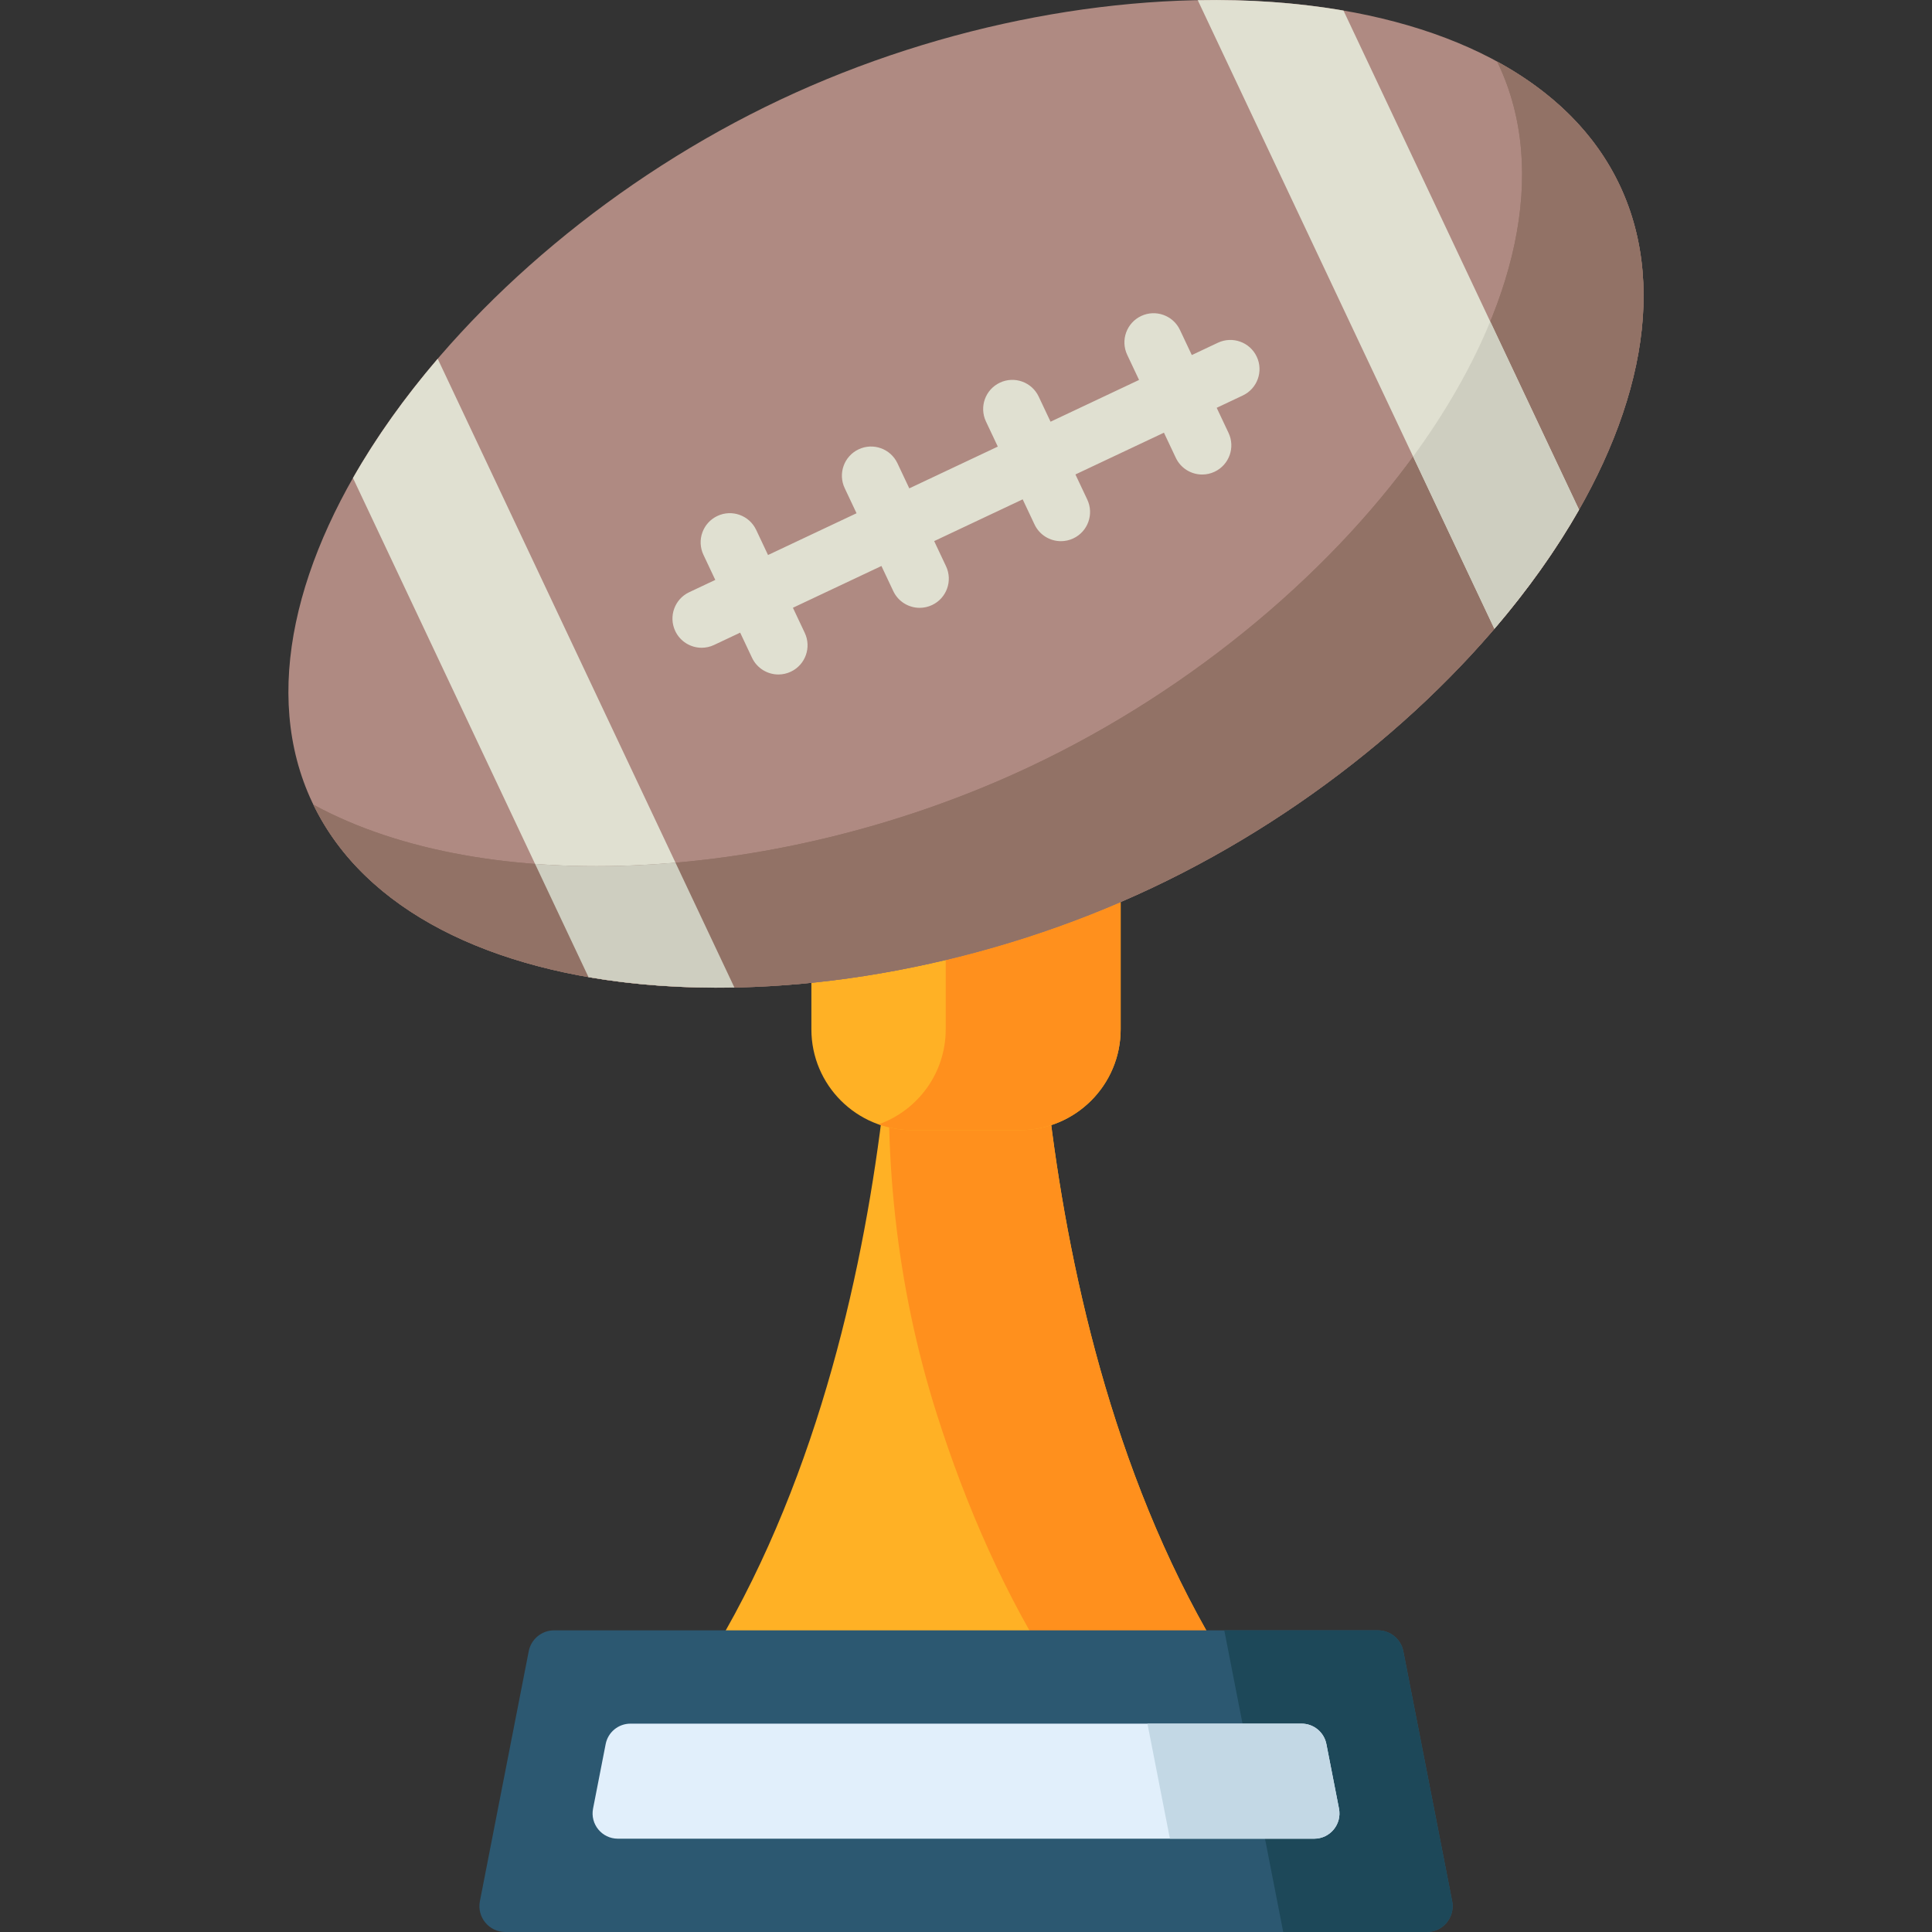 <?xml version="1.0" encoding="iso-8859-1"?>
<!-- Generator: Adobe Illustrator 19.0.0, SVG Export Plug-In . SVG Version: 6.00 Build 0)  -->
<svg version="1.1" id="Capa_1" xmlns="http://www.w3.org/2000/svg" xmlns:xlink="http://www.w3.org/1999/xlink" x="0px" y="0px"
	 viewBox="0 0 512 512" style="enable-background:new 0 0 512 512;" xml:space="preserve">
<rect x="0" y="0" width="512" height="512" fill="#333333" stroke="none"/>
<path style="fill:#FFB125;" d="M184.288,445.324h143.437c-59.415-91.037-53.215-222.24-53.215-222.24h-18.503h-18.503
	C237.503,223.084,243.703,354.287,184.288,445.324z"/>
<path style="fill:#FF901D;" d="M274.509,223.084h-18.503h-18.503c0,0,0.87,18.424-1.168,46.254
	c-2.604,35.56,1.122,71.366,11.912,105.35c7.708,24.279,18.236,48.631,32.598,70.637h46.879
	C268.309,354.287,274.509,223.084,274.509,223.084z"/>
<path style="fill:#FFB125;" d="M270.279,299.494h-28.546c-14.75,0-26.707-11.957-26.707-26.707v-35.731h81.961v35.731
	C296.986,287.536,285.029,299.494,270.279,299.494z"/>
<path style="fill:#FF901D;" d="M250.623,237.055v35.731c0,11.625-7.43,21.51-17.798,25.179c2.787,0.986,5.784,1.528,8.909,1.528
	h28.546c14.75,0,26.707-11.957,26.707-26.707v-35.731L250.623,237.055L250.623,237.055z"/>
<path style="fill:#2C5871;" d="M378.106,512H133.907c-4.315,0-7.557-3.937-6.73-8.172l12.941-66.229
	c0.629-3.219,3.45-5.542,6.73-5.542h218.316c3.28,0,6.101,2.323,6.73,5.542l12.941,66.229C385.663,508.063,382.42,512,378.106,512z"
	/>
<path style="fill:#1D4859;" d="M384.836,503.828l-12.942-66.229c-0.629-3.219-3.45-5.542-6.73-5.542h-40.717L340.068,512h38.037
	C382.421,512,385.663,508.063,384.836,503.828z"/>
<path style="fill:#E1EFFB;" d="M157.166,479.296l3.342-17.103c0.614-3.142,3.367-5.409,6.569-5.409h177.859
	c3.202,0,5.955,2.267,6.569,5.409l3.342,17.103c0.808,4.133-2.357,7.977-6.569,7.977H163.735
	C159.523,487.272,156.358,483.429,157.166,479.296z"/>
<path style="fill:#C3D8E5;" d="M354.846,479.296l-3.342-17.103c-0.614-3.142-3.367-5.409-6.569-5.409h-40.852l5.957,30.489h38.237
	C352.489,487.272,355.654,483.429,354.846,479.296z"/>
<path style="fill:#AF8A82;" d="M429.253,49.122c27.216,57.675-37.095,145.187-123.974,186.184s-195.315,35-222.531-22.674
	S119.842,67.444,206.722,26.447S402.037-8.553,429.253,49.122z"/>
<path style="fill:#927266;" d="M429.253,49.122c-6.574-13.932-17.898-24.839-32.502-32.806c0.099,0.205,0.208,0.403,0.305,0.609
	c27.216,57.675-37.095,145.187-123.974,186.184c-65.893,31.094-144.175,35.146-190.028,10.132
	c27.695,57.101,135.657,62.916,222.226,22.066C392.158,194.309,456.468,106.796,429.253,49.122z"/>
<path style="fill:#E0E0D1;" d="M155.958,258.949c12.142,2.103,25.157,3.014,38.667,2.755L115.996,95.077
	c-8.788,10.263-16.36,20.889-22.456,31.598L155.958,258.949z"/>
<path style="fill:#927266;" d="M429.253,49.122c-6.574-13.932-17.898-24.839-32.502-32.806c0.099,0.205,0.208,0.403,0.305,0.609
	c27.216,57.675-37.095,145.187-123.974,186.184c-65.893,31.094-144.175,35.146-190.028,10.132
	c27.695,57.101,135.657,62.916,222.226,22.066C392.158,194.309,456.468,106.796,429.253,49.122z"/>
<path style="fill:#CECEC0;" d="M194.148,261.707c0.158-0.003,0.316-0.005,0.474-0.008l-15.616-33.094
	c-12.795,1.11-25.295,1.226-37.21,0.332l14.158,30.002c0.146,0.025,0.291,0.053,0.438,0.078c1.29,0.22,2.588,0.428,3.896,0.622
	c0.101,0.015,0.2,0.032,0.301,0.047c1.438,0.21,2.888,0.4,4.347,0.578c0.358,0.044,0.72,0.082,1.08,0.123
	c1.113,0.129,2.231,0.25,3.356,0.361c0.429,0.042,0.86,0.082,1.29,0.121c1.129,0.103,2.264,0.197,3.404,0.282
	c0.361,0.027,0.721,0.056,1.083,0.081c3.073,0.212,6.184,0.361,9.329,0.44c0.154,0.004,0.309,0.005,0.463,0.009
	c1.408,0.033,2.824,0.052,4.245,0.058c0.301,0.001,0.604,0.001,0.906,0.001C191.439,261.742,192.791,261.731,194.148,261.707z"/>
<path style="fill:#E0E0D1;" d="M396.031,166.644c8.777-10.253,16.339-20.868,22.429-31.565L356.042,2.804
	c-12.129-2.1-25.13-3.012-38.624-2.755L396.031,166.644z"/>
<path style="fill:#CECEC0;" d="M394.927,85.208c-4.916,11.969-11.846,24.029-20.436,35.789l21.54,45.648
	c0.002-0.002,0.003-0.004,0.005-0.006c1.05-1.227,2.081-2.46,3.096-3.697c0.089-0.108,0.177-0.217,0.266-0.325
	c0.99-1.211,1.964-2.426,2.92-3.646c0.031-0.039,0.062-0.078,0.093-0.118c2.027-2.591,3.976-5.2,5.841-7.823
	c0.001-0.002,0.003-0.004,0.004-0.006c0.882-1.24,1.742-2.484,2.586-3.73c0.116-0.172,0.231-0.343,0.347-0.515
	c0.761-1.131,1.506-2.264,2.236-3.398c0.1-0.155,0.201-0.311,0.301-0.466c1.663-2.604,3.244-5.217,4.734-7.834L394.927,85.208z"/>
<path style="fill:#E0E0D1;" d="M311.6,121.322c1.319,2.794,4.096,4.432,6.994,4.432c1.105,0,2.228-0.238,3.292-0.741
	c3.86-1.821,5.513-6.426,3.692-10.286l-3.141-6.656l6.917-3.264c3.86-1.821,5.513-6.426,3.692-10.286
	c-1.822-3.86-6.43-5.512-10.286-3.691l-6.918,3.264l-3.141-6.656c-1.822-3.86-6.43-5.511-10.286-3.691
	c-3.86,1.821-5.513,6.426-3.692,10.286l3.141,6.656l-23.457,11.069l-3.141-6.656c-1.822-3.86-6.431-5.512-10.286-3.691
	c-3.86,1.821-5.513,6.426-3.692,10.286l3.141,6.656l-23.456,11.069l-3.141-6.656c-1.822-3.86-6.431-5.511-10.286-3.691
	c-3.86,1.821-5.513,6.426-3.692,10.286l3.141,6.656l-23.457,11.069l-3.141-6.656c-1.822-3.86-6.43-5.513-10.286-3.691
	c-3.86,1.821-5.513,6.426-3.692,10.286l3.141,6.656l-6.917,3.264c-3.86,1.821-5.513,6.426-3.692,10.286
	c1.319,2.794,4.096,4.432,6.994,4.432c1.105,0,2.228-0.238,3.292-0.741l6.918-3.264l3.141,6.656
	c1.319,2.794,4.096,4.432,6.994,4.432c1.105,0,2.228-0.238,3.292-0.741c3.86-1.821,5.513-6.426,3.692-10.286l-3.141-6.656
	l23.457-11.069l3.141,6.656c1.319,2.794,4.096,4.432,6.994,4.432c1.105,0,2.228-0.238,3.292-0.741
	c3.86-1.821,5.513-6.426,3.692-10.286l-3.141-6.656l23.456-11.068l3.141,6.656c1.319,2.794,4.096,4.432,6.994,4.432
	c1.105,0,2.228-0.238,3.292-0.741c3.86-1.821,5.513-6.426,3.692-10.286l-3.141-6.656l23.457-11.069L311.6,121.322z"/>
<g>
</g>
<g>
</g>
<g>
</g>
<g>
</g>
<g>
</g>
<g>
</g>
<g>
</g>
<g>
</g>
<g>
</g>
<g>
</g>
<g>
</g>
<g>
</g>
<g>
</g>
<g>
</g>
<g>
</g>
</svg>
